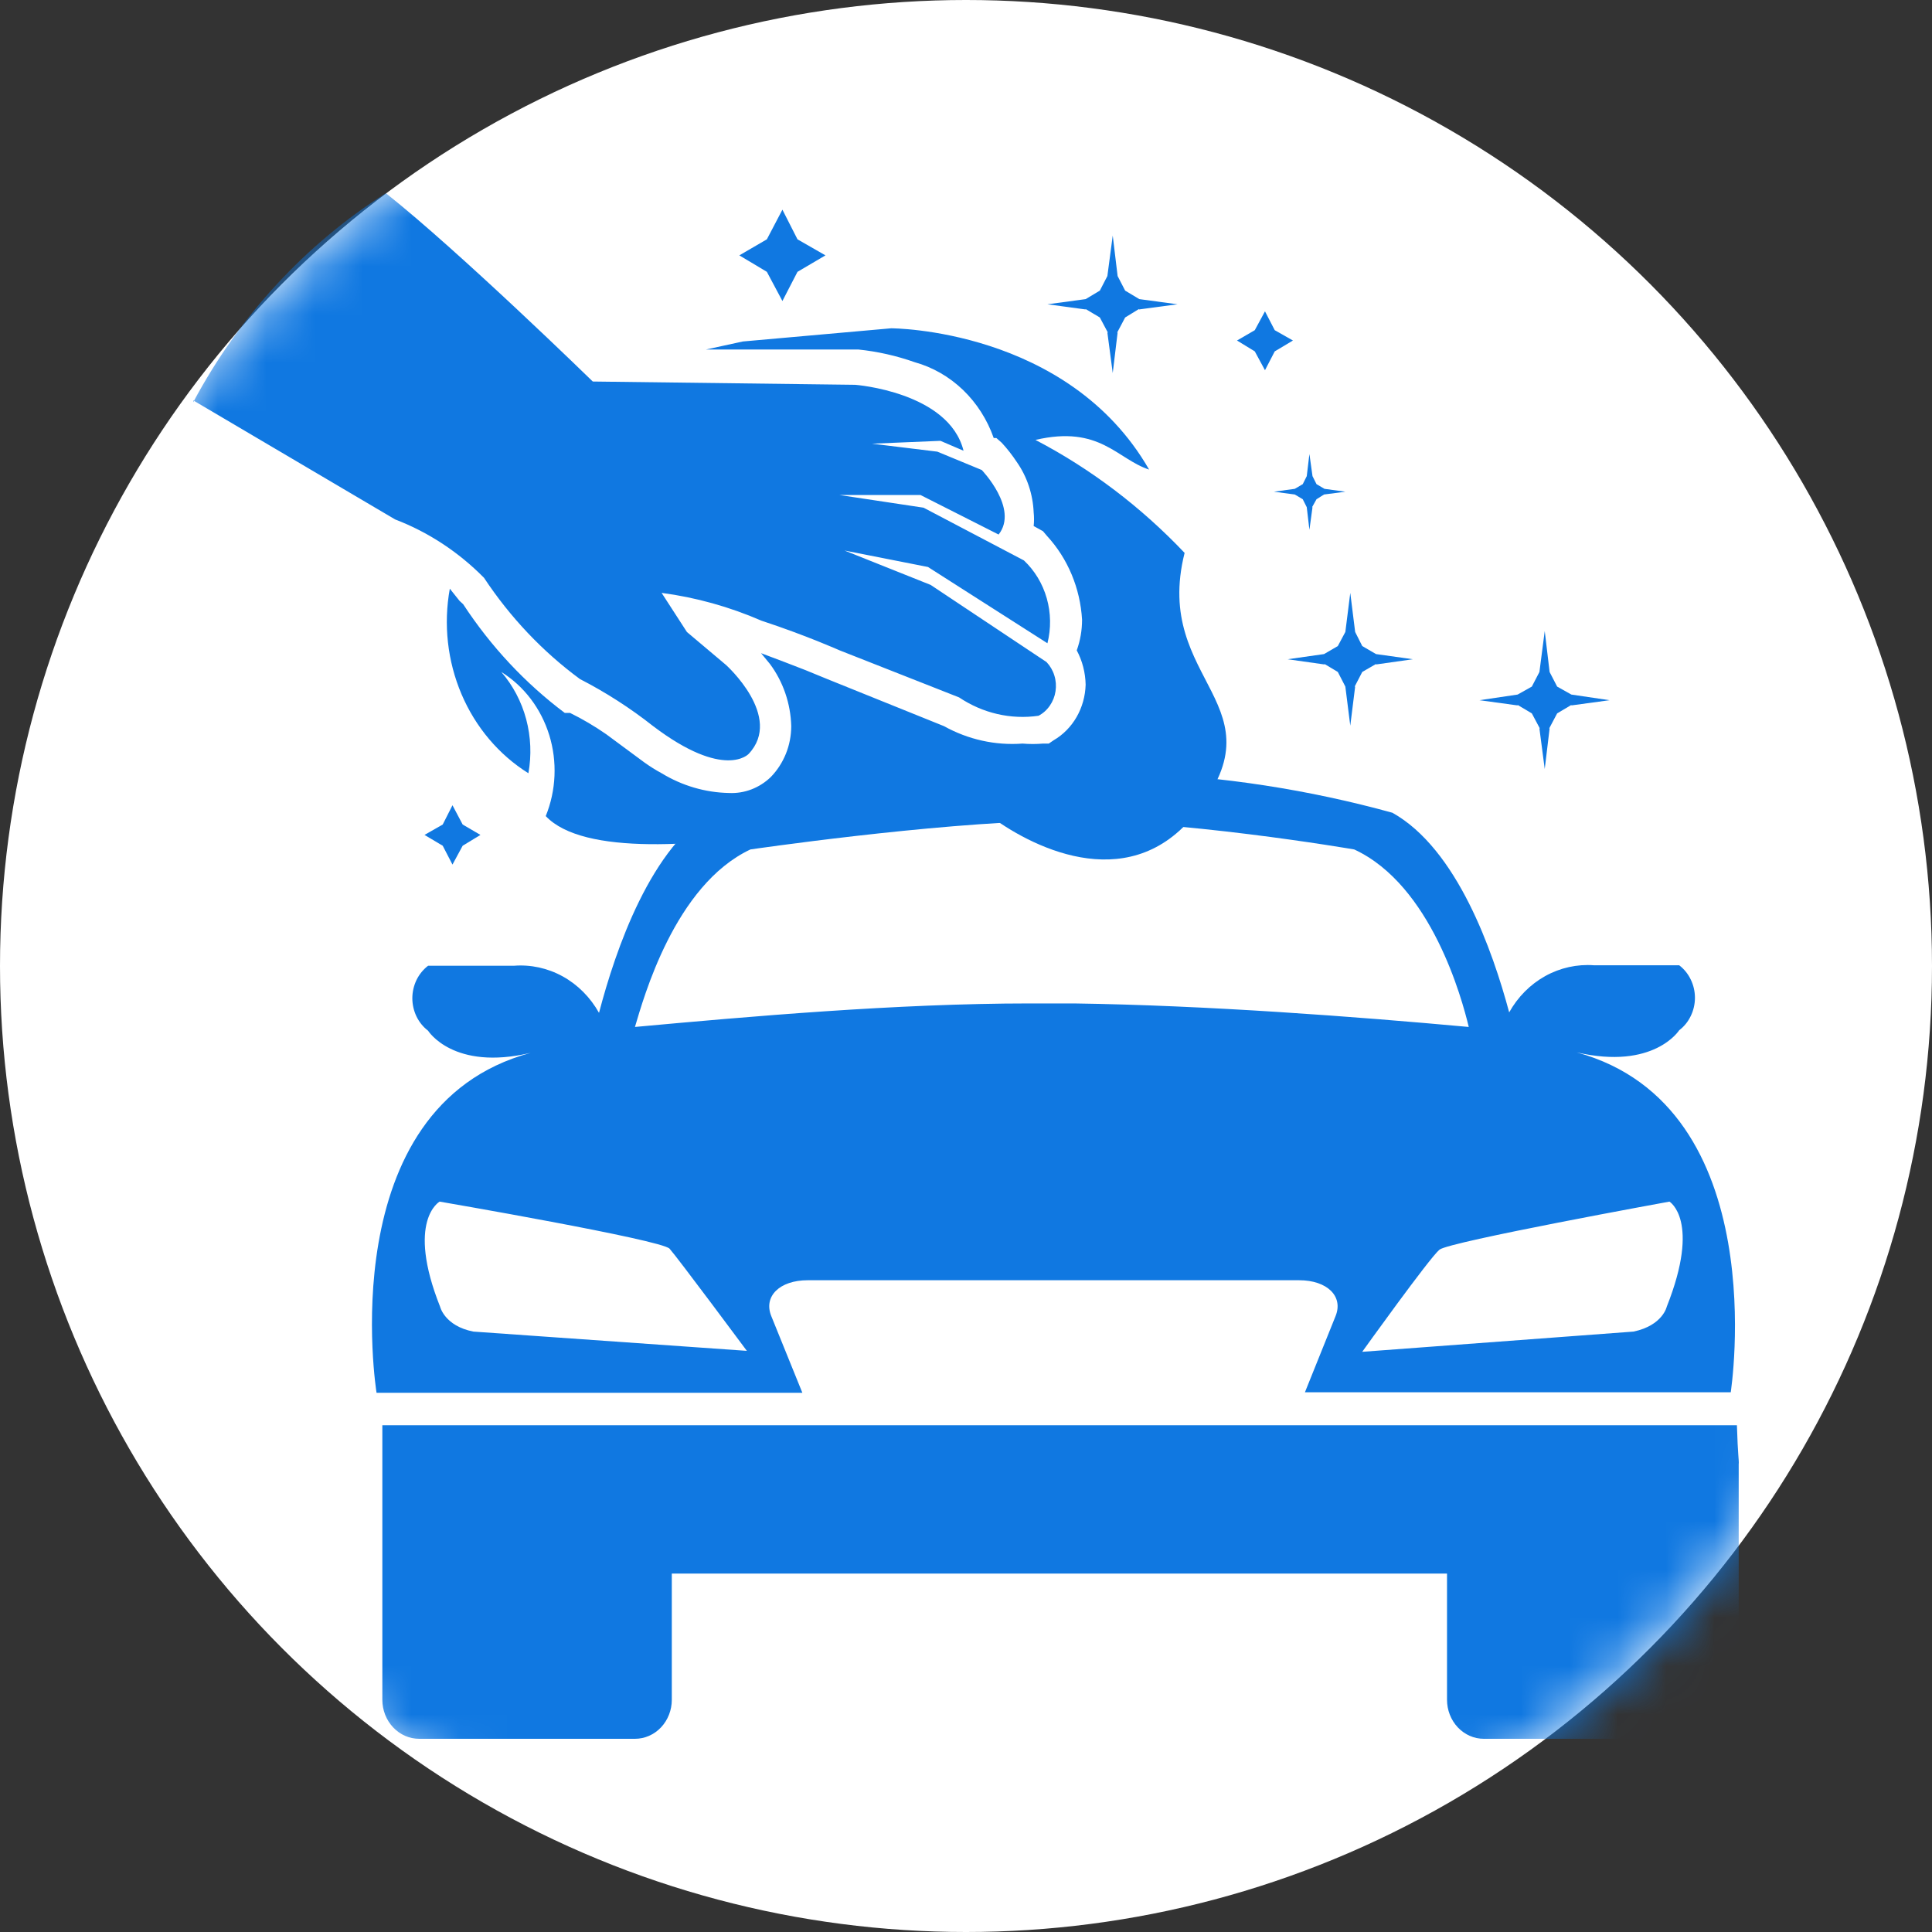<svg width="40" height="40" viewBox="0 0 40 40" fill="none" xmlns="http://www.w3.org/2000/svg">
<rect x="0" y="0" width="40" height="40" fill="#333333" stroke="none"/>
<circle cx="20" cy="20" r="20" fill="white"/>
<mask id="mask0" mask-type="alpha" maskUnits="userSpaceOnUse" x="0" y="0" width="40" height="40">
<circle cx="20" cy="20" r="20" fill="white"/>
</mask>
<g mask="url(#mask0)">
<path d="M35.961 29.508H7.916C7.916 30.161 7.916 30.23 7.916 30.317V35.191C7.916 35.406 7.996 35.611 8.139 35.763C8.282 35.915 8.476 36 8.679 36H13.146C13.348 36 13.543 35.915 13.686 35.763C13.829 35.611 13.909 35.406 13.909 35.191V32.579H29.959V35.191C29.959 35.406 30.039 35.611 30.182 35.763C30.325 35.915 30.519 36 30.722 36H35.235C35.438 36 35.632 35.915 35.775 35.763C35.918 35.611 35.998 35.406 35.998 35.191V30.317C36.007 30.23 35.98 30.161 35.961 29.508ZM15.968 27.247C15.803 26.838 16.143 26.506 16.722 26.506H26.898C27.477 26.506 27.817 26.838 27.652 27.247L27.017 28.826H35.833C35.833 28.826 36.752 22.909 32.643 21.788C34.242 22.159 34.766 21.33 34.766 21.33C34.867 21.254 34.949 21.153 35.005 21.036C35.062 20.919 35.092 20.789 35.092 20.658C35.092 20.526 35.062 20.397 35.005 20.28C34.949 20.163 34.867 20.062 34.766 19.985H33.002C32.652 19.959 32.303 20.036 31.993 20.208C31.683 20.38 31.424 20.641 31.246 20.96C30.906 19.693 30.17 17.578 28.828 16.827C27.091 16.348 25.309 16.074 23.515 16.008C20.598 15.806 17.668 16.055 14.819 16.749C13.477 17.5 12.742 19.673 12.402 20.97C12.222 20.649 11.962 20.387 11.65 20.215C11.338 20.043 10.987 19.967 10.637 19.995H8.863C8.762 20.072 8.68 20.173 8.623 20.29C8.567 20.407 8.537 20.536 8.537 20.668C8.537 20.799 8.567 20.928 8.623 21.045C8.68 21.162 8.762 21.263 8.863 21.34C8.863 21.34 9.386 22.178 10.986 21.798C6.84 22.919 7.796 28.836 7.796 28.836H16.612L15.968 27.247ZM34.564 24.878C34.564 24.878 35.217 25.268 34.509 27.052C34.509 27.052 34.426 27.442 33.82 27.569L28.203 27.988C28.203 27.988 29.6 26.038 29.803 25.873C30.005 25.707 34.564 24.878 34.564 24.878ZM15.536 17.587C15.536 17.587 19.259 17.041 21.787 16.993C24.315 16.944 28.038 17.587 28.038 17.587C29.637 18.328 30.271 20.687 30.409 21.262C28.074 21.048 24.986 20.814 22.237 20.775H21.318C18.56 20.775 15.481 21.048 13.146 21.262C13.321 20.677 13.964 18.328 15.536 17.587ZM9.8 27.569C9.203 27.452 9.111 27.052 9.111 27.052C8.403 25.268 9.102 24.878 9.102 24.878C9.102 24.878 13.698 25.668 13.863 25.853C14.029 26.038 15.463 27.968 15.463 27.968L9.8 27.569Z" fill="#1078E1"/>
<path d="M24.38 6.3L23.589 6.193L23.295 6.017L23.139 5.715L23.038 4.877L22.927 5.715L22.771 6.017L22.477 6.193L21.686 6.3L22.477 6.407V6.398L22.771 6.573L22.937 6.885H22.927L23.038 7.723L23.139 6.885H23.13L23.295 6.573L23.58 6.398V6.407L24.38 6.3Z" fill="#1078E1"/>
<path d="M29.252 13.649L28.489 13.542L28.204 13.376L28.057 13.084L27.956 12.275L27.854 13.084L27.698 13.376L27.413 13.542L26.659 13.649L27.422 13.757V13.747L27.698 13.912L27.854 14.215L27.956 15.024L28.057 14.215H28.047L28.204 13.912L28.489 13.747V13.757L29.252 13.649Z" fill="#1078E1"/>
<path d="M9.313 12.188C9.179 12.925 9.264 13.688 9.555 14.372C9.846 15.056 10.33 15.628 10.94 16.009C11.007 15.637 10.991 15.254 10.894 14.89C10.797 14.527 10.62 14.192 10.38 13.913C10.85 14.206 11.202 14.67 11.372 15.22C11.541 15.769 11.515 16.365 11.299 16.896C12.852 18.543 20.978 16.135 19.866 16.496C20.063 16.599 20.253 16.716 20.436 16.847C21.309 17.52 23.304 18.553 24.683 16.925C26.641 14.576 23.846 14.147 24.526 11.447C23.623 10.495 22.58 9.704 21.438 9.108C22.771 8.796 23.129 9.507 23.791 9.722C22.109 6.797 18.45 6.797 18.45 6.797L15.38 7.07L14.617 7.236H17.77C18.167 7.277 18.559 7.365 18.938 7.499C19.309 7.602 19.652 7.799 19.937 8.072C20.221 8.345 20.44 8.687 20.574 9.069H20.629L20.739 9.166C20.854 9.29 20.958 9.424 21.052 9.566C21.264 9.869 21.385 10.232 21.401 10.609C21.411 10.703 21.411 10.797 21.401 10.891L21.594 10.998L21.677 11.096C22.108 11.563 22.365 12.179 22.403 12.831C22.403 13.048 22.366 13.262 22.293 13.465C22.409 13.682 22.472 13.926 22.477 14.176C22.47 14.412 22.406 14.643 22.29 14.845C22.174 15.046 22.01 15.213 21.815 15.326L21.714 15.395H21.594C21.453 15.407 21.312 15.407 21.171 15.395C20.608 15.437 20.044 15.312 19.544 15.034L17.127 14.059L16.676 13.874C16.428 13.777 16.097 13.65 15.757 13.523L15.941 13.747C16.215 14.115 16.369 14.566 16.382 15.034C16.381 15.23 16.344 15.425 16.271 15.606C16.198 15.786 16.092 15.95 15.959 16.087C15.724 16.314 15.413 16.433 15.095 16.418C14.604 16.409 14.123 16.268 13.698 16.009C13.574 15.942 13.454 15.867 13.339 15.784L12.549 15.2C12.311 15.035 12.062 14.888 11.804 14.761H11.694C10.874 14.146 10.162 13.384 9.589 12.509L9.515 12.441L9.313 12.188ZM4 8.289L8.182 10.755C8.868 11.017 9.494 11.429 10.021 11.963C10.562 12.78 11.234 13.49 12.007 14.059C12.54 14.333 13.048 14.659 13.523 15.034C15.003 16.155 15.5 15.609 15.5 15.609C16.226 14.839 15.031 13.767 15.031 13.767L14.222 13.085L13.698 12.275C14.408 12.369 15.104 12.563 15.766 12.851C16.685 13.153 17.384 13.465 17.384 13.465L19.857 14.439C20.346 14.767 20.929 14.902 21.502 14.819C21.595 14.77 21.675 14.698 21.736 14.609C21.797 14.521 21.838 14.418 21.854 14.309C21.87 14.2 21.862 14.089 21.829 13.985C21.797 13.88 21.741 13.786 21.668 13.708L19.268 12.11L17.485 11.398L19.213 11.739L21.686 13.318C21.763 13.013 21.758 12.69 21.672 12.387C21.586 12.084 21.422 11.813 21.199 11.603L19.121 10.511L17.375 10.248H19.057L20.675 11.067C21.098 10.531 20.326 9.731 20.326 9.731L19.406 9.351L18.055 9.186L19.471 9.127L19.949 9.332C19.645 8.113 17.706 7.967 17.706 7.967L12.273 7.899C12.273 7.899 9.515 5.209 7.989 4C6.327 5.05 4.952 6.542 4 8.328V8.289Z" fill="#1078E1"/>
<path d="M9.368 16.672L9.579 17.071L9.947 17.286L9.579 17.51L9.368 17.9L9.166 17.51L8.789 17.286L9.166 17.071L9.368 16.672Z" fill="#1078E1"/>
<path d="M26.19 6.446L26.392 6.836L26.769 7.05L26.392 7.275L26.19 7.665L25.979 7.275L25.611 7.05L25.979 6.836L26.19 6.446Z" fill="#1078E1"/>
<path d="M16.199 4.341L16.511 4.955L17.09 5.287L16.511 5.628L16.199 6.232L15.877 5.628L15.307 5.287L15.877 4.955L16.199 4.341Z" fill="#1078E1"/>
<path d="M33.324 14.497L32.533 14.38L32.239 14.215L32.083 13.913L31.982 13.065L31.872 13.913L31.715 14.215L31.421 14.38L30.631 14.497L31.421 14.605V14.595L31.715 14.77L31.881 15.082H31.872L31.982 15.921L32.083 15.082H32.074L32.239 14.77L32.533 14.595V14.605L33.324 14.497Z" fill="#1078E1"/>
<path d="M27.855 10.18L27.422 10.121L27.257 10.024L27.174 9.858L27.11 9.4L27.055 9.858L26.972 10.024L26.807 10.121L26.375 10.18L26.807 10.238L26.972 10.336L27.055 10.501L27.11 10.969L27.174 10.501H27.165L27.257 10.336L27.413 10.238L27.855 10.18Z" fill="#1078E1"/>
</g>
</svg>
